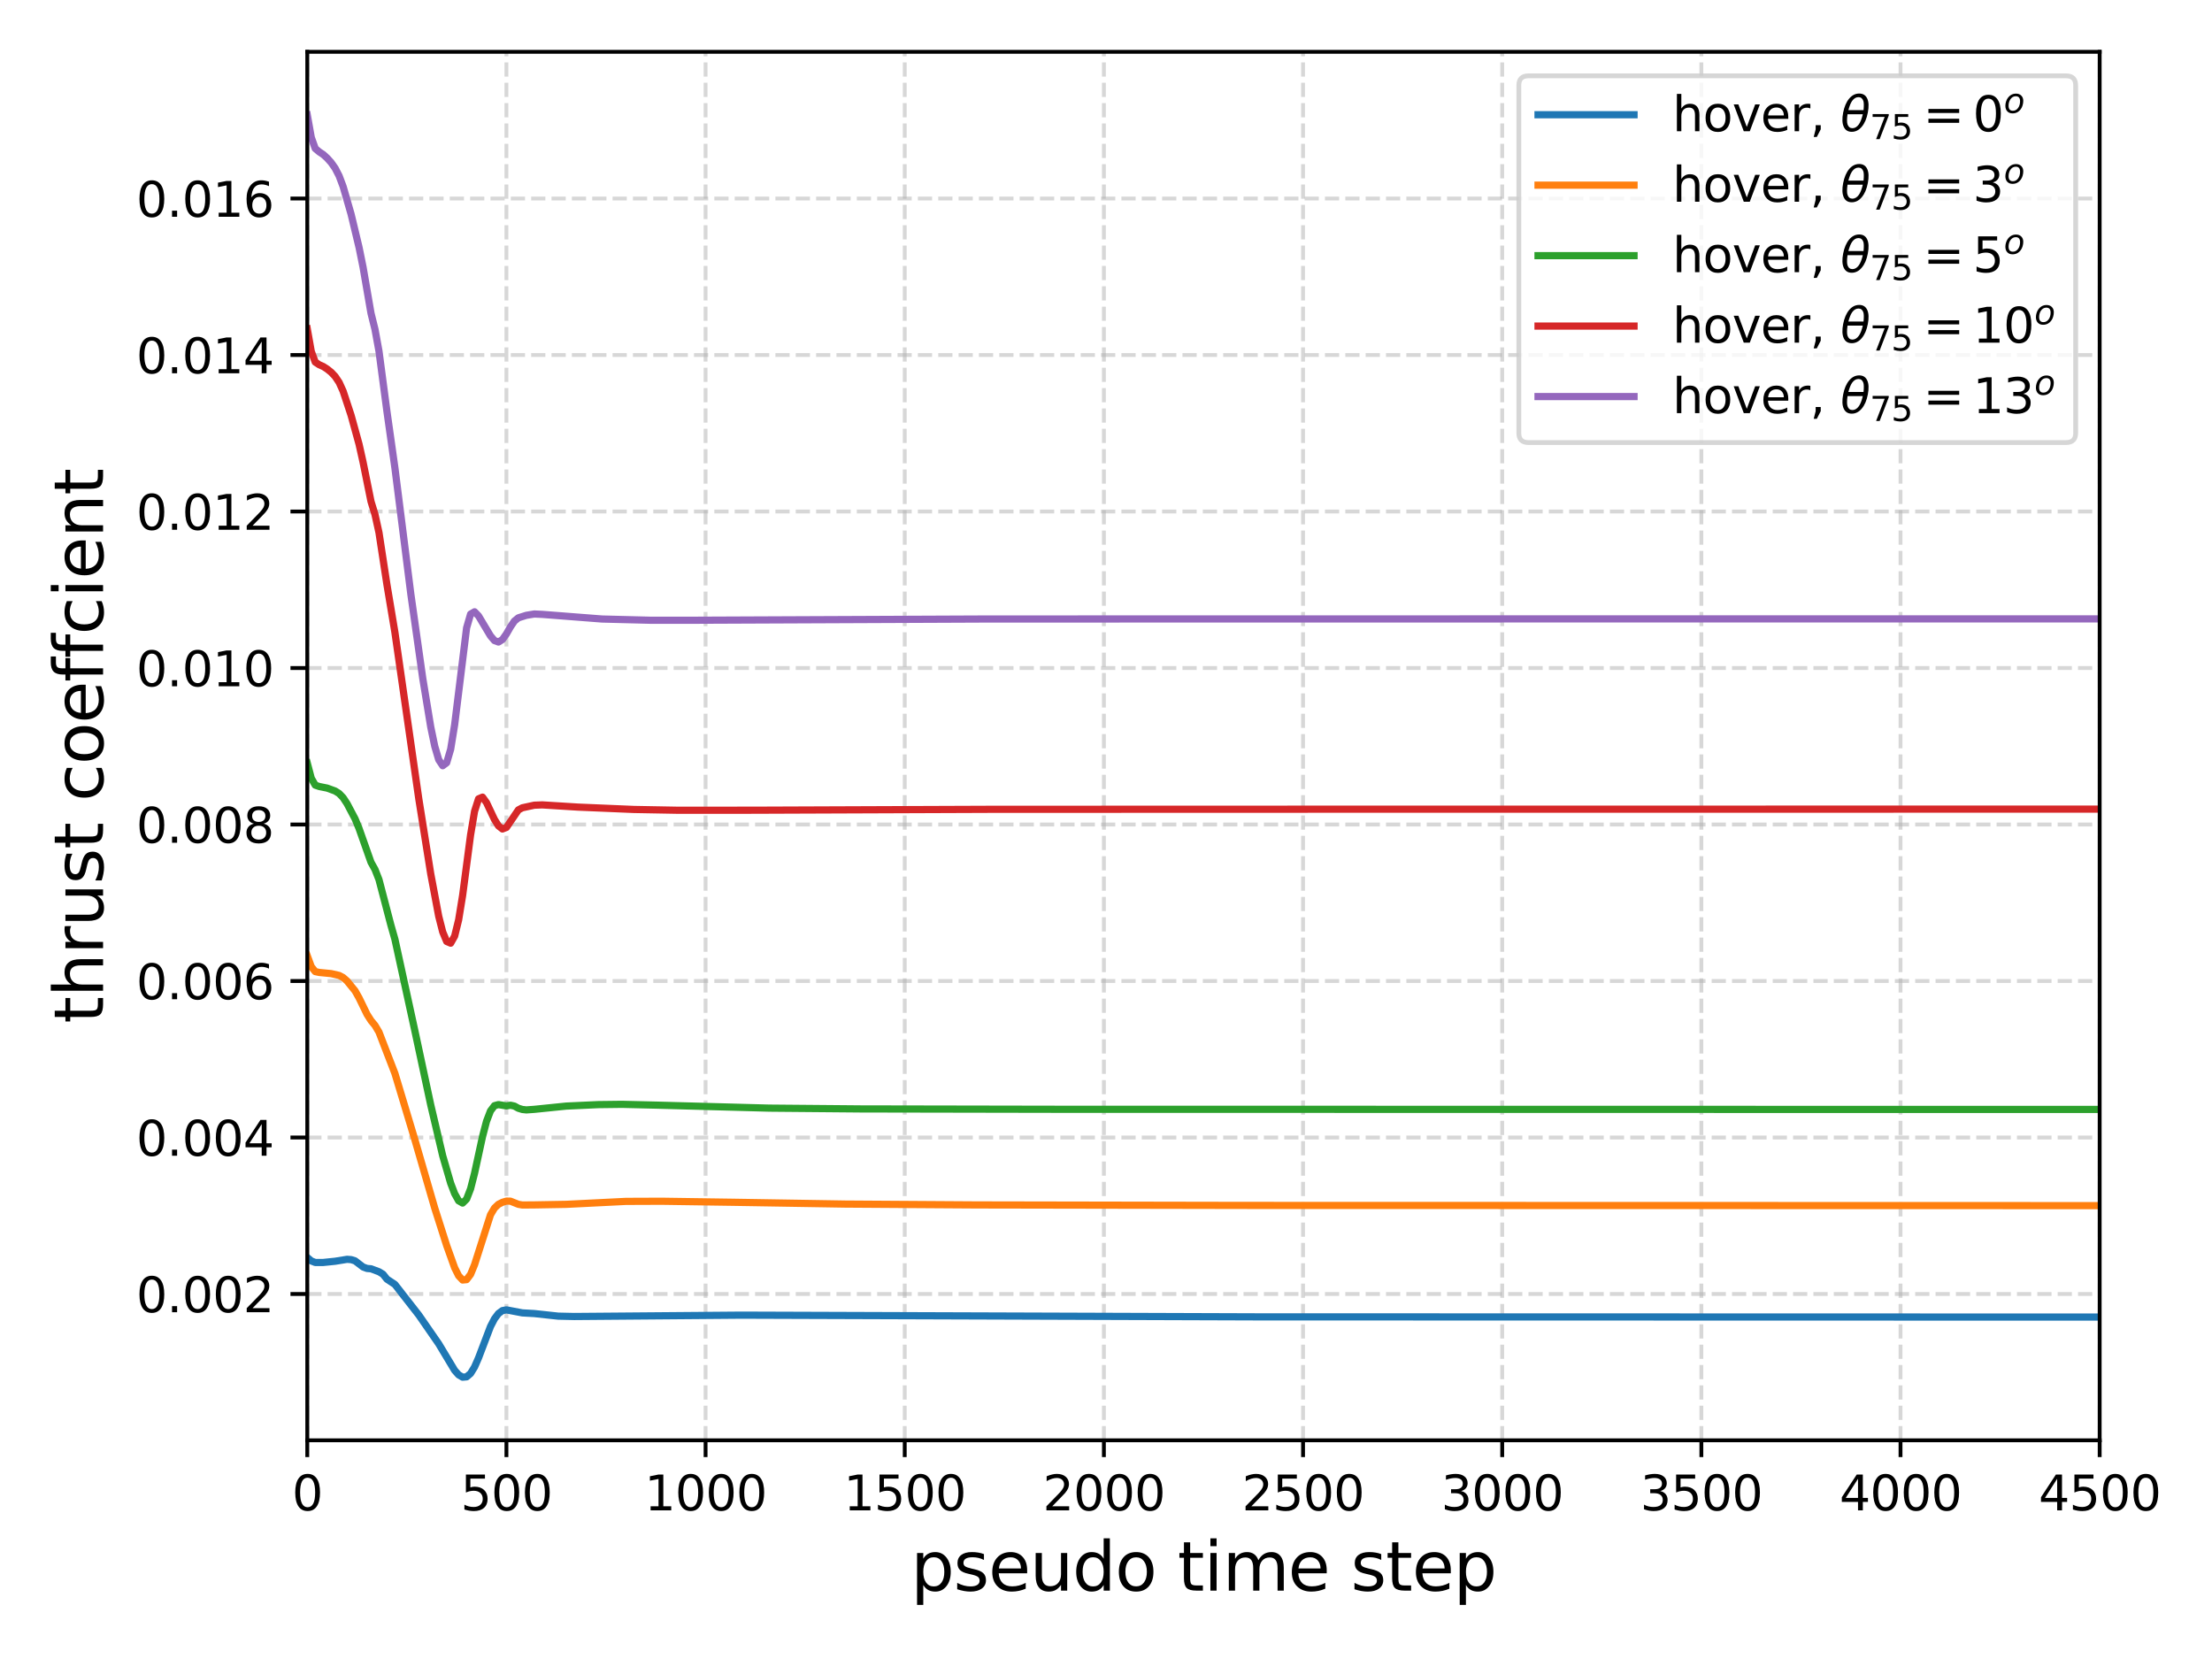 <?xml version="1.0" encoding="utf-8" standalone="no"?>
<!DOCTYPE svg PUBLIC "-//W3C//DTD SVG 1.1//EN"
  "http://www.w3.org/Graphics/SVG/1.1/DTD/svg11.dtd">
<svg xmlns:xlink="http://www.w3.org/1999/xlink" width="460.8pt" height="345.6pt" viewBox="0 0 460.8 345.6" xmlns="http://www.w3.org/2000/svg" version="1.1">
 <defs>
  <style type="text/css">*{stroke-linejoin: round; stroke-linecap: butt}</style>
 </defs>
 <g id="figure_1">
  <g id="patch_1">
   <path d="M 0 345.6 
L 460.8 345.6 
L 460.8 0 
L 0 0 
z
" style="fill: #ffffff"/>
  </g>
  <g id="axes_1">
   <g id="patch_2">
    <path d="M 64.01 300.04 
L 437.4 300.04 
L 437.4 10.8 
L 64.01 10.8 
z
" style="fill: #ffffff"/>
   </g>
   <g id="matplotlib.axis_1">
    <g id="xtick_1">
     <g id="line2d_1">
      <path d="M 64.01 300.04 
L 64.01 10.8 
" clip-path="url(#p380f196caa)" style="fill: none; stroke-dasharray: 2.96,1.28; stroke-dashoffset: 0; stroke: #b0b0b0; stroke-opacity: 0.5; stroke-width: 0.8"/>
     </g>
     <g id="line2d_2">
      <defs>
       <path id="me74e8b3a4f" d="M 0 0 
L 0 3.5 
" style="stroke: #000000; stroke-width: 0.8"/>
      </defs>
      <g>
       <use xlink:href="#me74e8b3a4f" x="64.01" y="300.04" style="stroke: #000000; stroke-width: 0.8"/>
      </g>
     </g>
     <g id="text_1">
      <!-- 0 -->
      <g transform="translate(60.829 314.638)scale(0.1 -0.1)">
       <defs>
        <path id="DejaVuSans-30" d="M 2034 4250 
Q 1547 4250 1301 3770 
Q 1056 3291 1056 2328 
Q 1056 1369 1301 889 
Q 1547 409 2034 409 
Q 2525 409 2770 889 
Q 3016 1369 3016 2328 
Q 3016 3291 2770 3770 
Q 2525 4250 2034 4250 
z
M 2034 4750 
Q 2819 4750 3233 4129 
Q 3647 3509 3647 2328 
Q 3647 1150 3233 529 
Q 2819 -91 2034 -91 
Q 1250 -91 836 529 
Q 422 1150 422 2328 
Q 422 3509 836 4129 
Q 1250 4750 2034 4750 
z
" transform="scale(0.016)"/>
       </defs>
       <use xlink:href="#DejaVuSans-30"/>
      </g>
     </g>
    </g>
    <g id="xtick_2">
     <g id="line2d_3">
      <path d="M 105.498 300.04 
L 105.498 10.8 
" clip-path="url(#p380f196caa)" style="fill: none; stroke-dasharray: 2.96,1.28; stroke-dashoffset: 0; stroke: #b0b0b0; stroke-opacity: 0.5; stroke-width: 0.8"/>
     </g>
     <g id="line2d_4">
      <g>
       <use xlink:href="#me74e8b3a4f" x="105.498" y="300.04" style="stroke: #000000; stroke-width: 0.8"/>
      </g>
     </g>
     <g id="text_2">
      <!-- 500 -->
      <g transform="translate(95.954 314.638)scale(0.1 -0.1)">
       <defs>
        <path id="DejaVuSans-35" d="M 691 4666 
L 3169 4666 
L 3169 4134 
L 1269 4134 
L 1269 2991 
Q 1406 3038 1543 3061 
Q 1681 3084 1819 3084 
Q 2600 3084 3056 2656 
Q 3513 2228 3513 1497 
Q 3513 744 3044 326 
Q 2575 -91 1722 -91 
Q 1428 -91 1123 -41 
Q 819 9 494 109 
L 494 744 
Q 775 591 1075 516 
Q 1375 441 1709 441 
Q 2250 441 2565 725 
Q 2881 1009 2881 1497 
Q 2881 1984 2565 2268 
Q 2250 2553 1709 2553 
Q 1456 2553 1204 2497 
Q 953 2441 691 2322 
L 691 4666 
z
" transform="scale(0.016)"/>
       </defs>
       <use xlink:href="#DejaVuSans-35"/>
       <use xlink:href="#DejaVuSans-30" x="63.623"/>
       <use xlink:href="#DejaVuSans-30" x="127.246"/>
      </g>
     </g>
    </g>
    <g id="xtick_3">
     <g id="line2d_5">
      <path d="M 146.986 300.04 
L 146.986 10.8 
" clip-path="url(#p380f196caa)" style="fill: none; stroke-dasharray: 2.96,1.28; stroke-dashoffset: 0; stroke: #b0b0b0; stroke-opacity: 0.5; stroke-width: 0.8"/>
     </g>
     <g id="line2d_6">
      <g>
       <use xlink:href="#me74e8b3a4f" x="146.986" y="300.04" style="stroke: #000000; stroke-width: 0.8"/>
      </g>
     </g>
     <g id="text_3">
      <!-- 1000 -->
      <g transform="translate(134.261 314.638)scale(0.1 -0.1)">
       <defs>
        <path id="DejaVuSans-31" d="M 794 531 
L 1825 531 
L 1825 4091 
L 703 3866 
L 703 4441 
L 1819 4666 
L 2450 4666 
L 2450 531 
L 3481 531 
L 3481 0 
L 794 0 
L 794 531 
z
" transform="scale(0.016)"/>
       </defs>
       <use xlink:href="#DejaVuSans-31"/>
       <use xlink:href="#DejaVuSans-30" x="63.623"/>
       <use xlink:href="#DejaVuSans-30" x="127.246"/>
       <use xlink:href="#DejaVuSans-30" x="190.869"/>
      </g>
     </g>
    </g>
    <g id="xtick_4">
     <g id="line2d_7">
      <path d="M 188.473 300.04 
L 188.473 10.8 
" clip-path="url(#p380f196caa)" style="fill: none; stroke-dasharray: 2.96,1.28; stroke-dashoffset: 0; stroke: #b0b0b0; stroke-opacity: 0.5; stroke-width: 0.8"/>
     </g>
     <g id="line2d_8">
      <g>
       <use xlink:href="#me74e8b3a4f" x="188.473" y="300.04" style="stroke: #000000; stroke-width: 0.8"/>
      </g>
     </g>
     <g id="text_4">
      <!-- 1500 -->
      <g transform="translate(175.748 314.638)scale(0.1 -0.1)">
       <use xlink:href="#DejaVuSans-31"/>
       <use xlink:href="#DejaVuSans-35" x="63.623"/>
       <use xlink:href="#DejaVuSans-30" x="127.246"/>
       <use xlink:href="#DejaVuSans-30" x="190.869"/>
      </g>
     </g>
    </g>
    <g id="xtick_5">
     <g id="line2d_9">
      <path d="M 229.961 300.04 
L 229.961 10.8 
" clip-path="url(#p380f196caa)" style="fill: none; stroke-dasharray: 2.96,1.28; stroke-dashoffset: 0; stroke: #b0b0b0; stroke-opacity: 0.5; stroke-width: 0.8"/>
     </g>
     <g id="line2d_10">
      <g>
       <use xlink:href="#me74e8b3a4f" x="229.961" y="300.04" style="stroke: #000000; stroke-width: 0.8"/>
      </g>
     </g>
     <g id="text_5">
      <!-- 2000 -->
      <g transform="translate(217.236 314.638)scale(0.1 -0.1)">
       <defs>
        <path id="DejaVuSans-32" d="M 1228 531 
L 3431 531 
L 3431 0 
L 469 0 
L 469 531 
Q 828 903 1448 1529 
Q 2069 2156 2228 2338 
Q 2531 2678 2651 2914 
Q 2772 3150 2772 3378 
Q 2772 3750 2511 3984 
Q 2250 4219 1831 4219 
Q 1534 4219 1204 4116 
Q 875 4013 500 3803 
L 500 4441 
Q 881 4594 1212 4672 
Q 1544 4750 1819 4750 
Q 2544 4750 2975 4387 
Q 3406 4025 3406 3419 
Q 3406 3131 3298 2873 
Q 3191 2616 2906 2266 
Q 2828 2175 2409 1742 
Q 1991 1309 1228 531 
z
" transform="scale(0.016)"/>
       </defs>
       <use xlink:href="#DejaVuSans-32"/>
       <use xlink:href="#DejaVuSans-30" x="63.623"/>
       <use xlink:href="#DejaVuSans-30" x="127.246"/>
       <use xlink:href="#DejaVuSans-30" x="190.869"/>
      </g>
     </g>
    </g>
    <g id="xtick_6">
     <g id="line2d_11">
      <path d="M 271.449 300.04 
L 271.449 10.8 
" clip-path="url(#p380f196caa)" style="fill: none; stroke-dasharray: 2.96,1.28; stroke-dashoffset: 0; stroke: #b0b0b0; stroke-opacity: 0.5; stroke-width: 0.8"/>
     </g>
     <g id="line2d_12">
      <g>
       <use xlink:href="#me74e8b3a4f" x="271.449" y="300.04" style="stroke: #000000; stroke-width: 0.8"/>
      </g>
     </g>
     <g id="text_6">
      <!-- 2500 -->
      <g transform="translate(258.724 314.638)scale(0.1 -0.1)">
       <use xlink:href="#DejaVuSans-32"/>
       <use xlink:href="#DejaVuSans-35" x="63.623"/>
       <use xlink:href="#DejaVuSans-30" x="127.246"/>
       <use xlink:href="#DejaVuSans-30" x="190.869"/>
      </g>
     </g>
    </g>
    <g id="xtick_7">
     <g id="line2d_13">
      <path d="M 312.937 300.04 
L 312.937 10.8 
" clip-path="url(#p380f196caa)" style="fill: none; stroke-dasharray: 2.96,1.28; stroke-dashoffset: 0; stroke: #b0b0b0; stroke-opacity: 0.5; stroke-width: 0.8"/>
     </g>
     <g id="line2d_14">
      <g>
       <use xlink:href="#me74e8b3a4f" x="312.937" y="300.04" style="stroke: #000000; stroke-width: 0.8"/>
      </g>
     </g>
     <g id="text_7">
      <!-- 3000 -->
      <g transform="translate(300.212 314.638)scale(0.1 -0.1)">
       <defs>
        <path id="DejaVuSans-33" d="M 2597 2516 
Q 3050 2419 3304 2112 
Q 3559 1806 3559 1356 
Q 3559 666 3084 287 
Q 2609 -91 1734 -91 
Q 1441 -91 1130 -33 
Q 819 25 488 141 
L 488 750 
Q 750 597 1062 519 
Q 1375 441 1716 441 
Q 2309 441 2620 675 
Q 2931 909 2931 1356 
Q 2931 1769 2642 2001 
Q 2353 2234 1838 2234 
L 1294 2234 
L 1294 2753 
L 1863 2753 
Q 2328 2753 2575 2939 
Q 2822 3125 2822 3475 
Q 2822 3834 2567 4026 
Q 2313 4219 1838 4219 
Q 1578 4219 1281 4162 
Q 984 4106 628 3988 
L 628 4550 
Q 988 4650 1302 4700 
Q 1616 4750 1894 4750 
Q 2613 4750 3031 4423 
Q 3450 4097 3450 3541 
Q 3450 3153 3228 2886 
Q 3006 2619 2597 2516 
z
" transform="scale(0.016)"/>
       </defs>
       <use xlink:href="#DejaVuSans-33"/>
       <use xlink:href="#DejaVuSans-30" x="63.623"/>
       <use xlink:href="#DejaVuSans-30" x="127.246"/>
       <use xlink:href="#DejaVuSans-30" x="190.869"/>
      </g>
     </g>
    </g>
    <g id="xtick_8">
     <g id="line2d_15">
      <path d="M 354.424 300.04 
L 354.424 10.8 
" clip-path="url(#p380f196caa)" style="fill: none; stroke-dasharray: 2.96,1.28; stroke-dashoffset: 0; stroke: #b0b0b0; stroke-opacity: 0.5; stroke-width: 0.8"/>
     </g>
     <g id="line2d_16">
      <g>
       <use xlink:href="#me74e8b3a4f" x="354.424" y="300.04" style="stroke: #000000; stroke-width: 0.8"/>
      </g>
     </g>
     <g id="text_8">
      <!-- 3500 -->
      <g transform="translate(341.699 314.638)scale(0.1 -0.1)">
       <use xlink:href="#DejaVuSans-33"/>
       <use xlink:href="#DejaVuSans-35" x="63.623"/>
       <use xlink:href="#DejaVuSans-30" x="127.246"/>
       <use xlink:href="#DejaVuSans-30" x="190.869"/>
      </g>
     </g>
    </g>
    <g id="xtick_9">
     <g id="line2d_17">
      <path d="M 395.912 300.04 
L 395.912 10.8 
" clip-path="url(#p380f196caa)" style="fill: none; stroke-dasharray: 2.96,1.28; stroke-dashoffset: 0; stroke: #b0b0b0; stroke-opacity: 0.5; stroke-width: 0.8"/>
     </g>
     <g id="line2d_18">
      <g>
       <use xlink:href="#me74e8b3a4f" x="395.912" y="300.04" style="stroke: #000000; stroke-width: 0.8"/>
      </g>
     </g>
     <g id="text_9">
      <!-- 4000 -->
      <g transform="translate(383.187 314.638)scale(0.1 -0.1)">
       <defs>
        <path id="DejaVuSans-34" d="M 2419 4116 
L 825 1625 
L 2419 1625 
L 2419 4116 
z
M 2253 4666 
L 3047 4666 
L 3047 1625 
L 3713 1625 
L 3713 1100 
L 3047 1100 
L 3047 0 
L 2419 0 
L 2419 1100 
L 313 1100 
L 313 1709 
L 2253 4666 
z
" transform="scale(0.016)"/>
       </defs>
       <use xlink:href="#DejaVuSans-34"/>
       <use xlink:href="#DejaVuSans-30" x="63.623"/>
       <use xlink:href="#DejaVuSans-30" x="127.246"/>
       <use xlink:href="#DejaVuSans-30" x="190.869"/>
      </g>
     </g>
    </g>
    <g id="xtick_10">
     <g id="line2d_19">
      <path d="M 437.4 300.04 
L 437.4 10.8 
" clip-path="url(#p380f196caa)" style="fill: none; stroke-dasharray: 2.96,1.28; stroke-dashoffset: 0; stroke: #b0b0b0; stroke-opacity: 0.5; stroke-width: 0.8"/>
     </g>
     <g id="line2d_20">
      <g>
       <use xlink:href="#me74e8b3a4f" x="437.4" y="300.04" style="stroke: #000000; stroke-width: 0.8"/>
      </g>
     </g>
     <g id="text_10">
      <!-- 4500 -->
      <g transform="translate(424.675 314.638)scale(0.1 -0.1)">
       <use xlink:href="#DejaVuSans-34"/>
       <use xlink:href="#DejaVuSans-35" x="63.623"/>
       <use xlink:href="#DejaVuSans-30" x="127.246"/>
       <use xlink:href="#DejaVuSans-30" x="190.869"/>
      </g>
     </g>
    </g>
    <g id="text_11">
     <!-- pseudo time step -->
     <g transform="translate(189.738 331.356)scale(0.14 -0.14)">
      <defs>
       <path id="DejaVuSans-70" d="M 1159 525 
L 1159 -1331 
L 581 -1331 
L 581 3500 
L 1159 3500 
L 1159 2969 
Q 1341 3281 1617 3432 
Q 1894 3584 2278 3584 
Q 2916 3584 3314 3078 
Q 3713 2572 3713 1747 
Q 3713 922 3314 415 
Q 2916 -91 2278 -91 
Q 1894 -91 1617 61 
Q 1341 213 1159 525 
z
M 3116 1747 
Q 3116 2381 2855 2742 
Q 2594 3103 2138 3103 
Q 1681 3103 1420 2742 
Q 1159 2381 1159 1747 
Q 1159 1113 1420 752 
Q 1681 391 2138 391 
Q 2594 391 2855 752 
Q 3116 1113 3116 1747 
z
" transform="scale(0.016)"/>
       <path id="DejaVuSans-73" d="M 2834 3397 
L 2834 2853 
Q 2591 2978 2328 3040 
Q 2066 3103 1784 3103 
Q 1356 3103 1142 2972 
Q 928 2841 928 2578 
Q 928 2378 1081 2264 
Q 1234 2150 1697 2047 
L 1894 2003 
Q 2506 1872 2764 1633 
Q 3022 1394 3022 966 
Q 3022 478 2636 193 
Q 2250 -91 1575 -91 
Q 1294 -91 989 -36 
Q 684 19 347 128 
L 347 722 
Q 666 556 975 473 
Q 1284 391 1588 391 
Q 1994 391 2212 530 
Q 2431 669 2431 922 
Q 2431 1156 2273 1281 
Q 2116 1406 1581 1522 
L 1381 1569 
Q 847 1681 609 1914 
Q 372 2147 372 2553 
Q 372 3047 722 3315 
Q 1072 3584 1716 3584 
Q 2034 3584 2315 3537 
Q 2597 3491 2834 3397 
z
" transform="scale(0.016)"/>
       <path id="DejaVuSans-65" d="M 3597 1894 
L 3597 1613 
L 953 1613 
Q 991 1019 1311 708 
Q 1631 397 2203 397 
Q 2534 397 2845 478 
Q 3156 559 3463 722 
L 3463 178 
Q 3153 47 2828 -22 
Q 2503 -91 2169 -91 
Q 1331 -91 842 396 
Q 353 884 353 1716 
Q 353 2575 817 3079 
Q 1281 3584 2069 3584 
Q 2775 3584 3186 3129 
Q 3597 2675 3597 1894 
z
M 3022 2063 
Q 3016 2534 2758 2815 
Q 2500 3097 2075 3097 
Q 1594 3097 1305 2825 
Q 1016 2553 972 2059 
L 3022 2063 
z
" transform="scale(0.016)"/>
       <path id="DejaVuSans-75" d="M 544 1381 
L 544 3500 
L 1119 3500 
L 1119 1403 
Q 1119 906 1312 657 
Q 1506 409 1894 409 
Q 2359 409 2629 706 
Q 2900 1003 2900 1516 
L 2900 3500 
L 3475 3500 
L 3475 0 
L 2900 0 
L 2900 538 
Q 2691 219 2414 64 
Q 2138 -91 1772 -91 
Q 1169 -91 856 284 
Q 544 659 544 1381 
z
M 1991 3584 
L 1991 3584 
z
" transform="scale(0.016)"/>
       <path id="DejaVuSans-64" d="M 2906 2969 
L 2906 4863 
L 3481 4863 
L 3481 0 
L 2906 0 
L 2906 525 
Q 2725 213 2448 61 
Q 2172 -91 1784 -91 
Q 1150 -91 751 415 
Q 353 922 353 1747 
Q 353 2572 751 3078 
Q 1150 3584 1784 3584 
Q 2172 3584 2448 3432 
Q 2725 3281 2906 2969 
z
M 947 1747 
Q 947 1113 1208 752 
Q 1469 391 1925 391 
Q 2381 391 2643 752 
Q 2906 1113 2906 1747 
Q 2906 2381 2643 2742 
Q 2381 3103 1925 3103 
Q 1469 3103 1208 2742 
Q 947 2381 947 1747 
z
" transform="scale(0.016)"/>
       <path id="DejaVuSans-6f" d="M 1959 3097 
Q 1497 3097 1228 2736 
Q 959 2375 959 1747 
Q 959 1119 1226 758 
Q 1494 397 1959 397 
Q 2419 397 2687 759 
Q 2956 1122 2956 1747 
Q 2956 2369 2687 2733 
Q 2419 3097 1959 3097 
z
M 1959 3584 
Q 2709 3584 3137 3096 
Q 3566 2609 3566 1747 
Q 3566 888 3137 398 
Q 2709 -91 1959 -91 
Q 1206 -91 779 398 
Q 353 888 353 1747 
Q 353 2609 779 3096 
Q 1206 3584 1959 3584 
z
" transform="scale(0.016)"/>
       <path id="DejaVuSans-20" transform="scale(0.016)"/>
       <path id="DejaVuSans-74" d="M 1172 4494 
L 1172 3500 
L 2356 3500 
L 2356 3053 
L 1172 3053 
L 1172 1153 
Q 1172 725 1289 603 
Q 1406 481 1766 481 
L 2356 481 
L 2356 0 
L 1766 0 
Q 1100 0 847 248 
Q 594 497 594 1153 
L 594 3053 
L 172 3053 
L 172 3500 
L 594 3500 
L 594 4494 
L 1172 4494 
z
" transform="scale(0.016)"/>
       <path id="DejaVuSans-69" d="M 603 3500 
L 1178 3500 
L 1178 0 
L 603 0 
L 603 3500 
z
M 603 4863 
L 1178 4863 
L 1178 4134 
L 603 4134 
L 603 4863 
z
" transform="scale(0.016)"/>
       <path id="DejaVuSans-6d" d="M 3328 2828 
Q 3544 3216 3844 3400 
Q 4144 3584 4550 3584 
Q 5097 3584 5394 3201 
Q 5691 2819 5691 2113 
L 5691 0 
L 5113 0 
L 5113 2094 
Q 5113 2597 4934 2840 
Q 4756 3084 4391 3084 
Q 3944 3084 3684 2787 
Q 3425 2491 3425 1978 
L 3425 0 
L 2847 0 
L 2847 2094 
Q 2847 2600 2669 2842 
Q 2491 3084 2119 3084 
Q 1678 3084 1418 2786 
Q 1159 2488 1159 1978 
L 1159 0 
L 581 0 
L 581 3500 
L 1159 3500 
L 1159 2956 
Q 1356 3278 1631 3431 
Q 1906 3584 2284 3584 
Q 2666 3584 2933 3390 
Q 3200 3197 3328 2828 
z
" transform="scale(0.016)"/>
      </defs>
      <use xlink:href="#DejaVuSans-70"/>
      <use xlink:href="#DejaVuSans-73" x="63.477"/>
      <use xlink:href="#DejaVuSans-65" x="115.576"/>
      <use xlink:href="#DejaVuSans-75" x="177.1"/>
      <use xlink:href="#DejaVuSans-64" x="240.479"/>
      <use xlink:href="#DejaVuSans-6f" x="303.955"/>
      <use xlink:href="#DejaVuSans-20" x="365.137"/>
      <use xlink:href="#DejaVuSans-74" x="396.924"/>
      <use xlink:href="#DejaVuSans-69" x="436.133"/>
      <use xlink:href="#DejaVuSans-6d" x="463.916"/>
      <use xlink:href="#DejaVuSans-65" x="561.328"/>
      <use xlink:href="#DejaVuSans-20" x="622.852"/>
      <use xlink:href="#DejaVuSans-73" x="654.639"/>
      <use xlink:href="#DejaVuSans-74" x="706.738"/>
      <use xlink:href="#DejaVuSans-65" x="745.947"/>
      <use xlink:href="#DejaVuSans-70" x="807.471"/>
     </g>
    </g>
   </g>
   <g id="matplotlib.axis_2">
    <g id="ytick_1">
     <g id="line2d_21">
      <path d="M 64.01 269.562 
L 437.4 269.562 
" clip-path="url(#p380f196caa)" style="fill: none; stroke-dasharray: 2.96,1.28; stroke-dashoffset: 0; stroke: #b0b0b0; stroke-opacity: 0.5; stroke-width: 0.8"/>
     </g>
     <g id="line2d_22">
      <defs>
       <path id="md6b61c6dd1" d="M 0 0 
L -3.5 0 
" style="stroke: #000000; stroke-width: 0.8"/>
      </defs>
      <g>
       <use xlink:href="#md6b61c6dd1" x="64.01" y="269.562" style="stroke: #000000; stroke-width: 0.8"/>
      </g>
     </g>
     <g id="text_12">
      <!-- 0.002 -->
      <g transform="translate(28.382 273.361)scale(0.1 -0.1)">
       <defs>
        <path id="DejaVuSans-2e" d="M 684 794 
L 1344 794 
L 1344 0 
L 684 0 
L 684 794 
z
" transform="scale(0.016)"/>
       </defs>
       <use xlink:href="#DejaVuSans-30"/>
       <use xlink:href="#DejaVuSans-2e" x="63.623"/>
       <use xlink:href="#DejaVuSans-30" x="95.41"/>
       <use xlink:href="#DejaVuSans-30" x="159.033"/>
       <use xlink:href="#DejaVuSans-32" x="222.656"/>
      </g>
     </g>
    </g>
    <g id="ytick_2">
     <g id="line2d_23">
      <path d="M 64.01 236.962 
L 437.4 236.962 
" clip-path="url(#p380f196caa)" style="fill: none; stroke-dasharray: 2.96,1.28; stroke-dashoffset: 0; stroke: #b0b0b0; stroke-opacity: 0.5; stroke-width: 0.8"/>
     </g>
     <g id="line2d_24">
      <g>
       <use xlink:href="#md6b61c6dd1" x="64.01" y="236.962" style="stroke: #000000; stroke-width: 0.8"/>
      </g>
     </g>
     <g id="text_13">
      <!-- 0.004 -->
      <g transform="translate(28.382 240.761)scale(0.1 -0.1)">
       <use xlink:href="#DejaVuSans-30"/>
       <use xlink:href="#DejaVuSans-2e" x="63.623"/>
       <use xlink:href="#DejaVuSans-30" x="95.41"/>
       <use xlink:href="#DejaVuSans-30" x="159.033"/>
       <use xlink:href="#DejaVuSans-34" x="222.656"/>
      </g>
     </g>
    </g>
    <g id="ytick_3">
     <g id="line2d_25">
      <path d="M 64.01 204.361 
L 437.4 204.361 
" clip-path="url(#p380f196caa)" style="fill: none; stroke-dasharray: 2.96,1.28; stroke-dashoffset: 0; stroke: #b0b0b0; stroke-opacity: 0.5; stroke-width: 0.8"/>
     </g>
     <g id="line2d_26">
      <g>
       <use xlink:href="#md6b61c6dd1" x="64.01" y="204.361" style="stroke: #000000; stroke-width: 0.8"/>
      </g>
     </g>
     <g id="text_14">
      <!-- 0.006 -->
      <g transform="translate(28.382 208.161)scale(0.1 -0.1)">
       <defs>
        <path id="DejaVuSans-36" d="M 2113 2584 
Q 1688 2584 1439 2293 
Q 1191 2003 1191 1497 
Q 1191 994 1439 701 
Q 1688 409 2113 409 
Q 2538 409 2786 701 
Q 3034 994 3034 1497 
Q 3034 2003 2786 2293 
Q 2538 2584 2113 2584 
z
M 3366 4563 
L 3366 3988 
Q 3128 4100 2886 4159 
Q 2644 4219 2406 4219 
Q 1781 4219 1451 3797 
Q 1122 3375 1075 2522 
Q 1259 2794 1537 2939 
Q 1816 3084 2150 3084 
Q 2853 3084 3261 2657 
Q 3669 2231 3669 1497 
Q 3669 778 3244 343 
Q 2819 -91 2113 -91 
Q 1303 -91 875 529 
Q 447 1150 447 2328 
Q 447 3434 972 4092 
Q 1497 4750 2381 4750 
Q 2619 4750 2861 4703 
Q 3103 4656 3366 4563 
z
" transform="scale(0.016)"/>
       </defs>
       <use xlink:href="#DejaVuSans-30"/>
       <use xlink:href="#DejaVuSans-2e" x="63.623"/>
       <use xlink:href="#DejaVuSans-30" x="95.41"/>
       <use xlink:href="#DejaVuSans-30" x="159.033"/>
       <use xlink:href="#DejaVuSans-36" x="222.656"/>
      </g>
     </g>
    </g>
    <g id="ytick_4">
     <g id="line2d_27">
      <path d="M 64.01 171.761 
L 437.4 171.761 
" clip-path="url(#p380f196caa)" style="fill: none; stroke-dasharray: 2.96,1.28; stroke-dashoffset: 0; stroke: #b0b0b0; stroke-opacity: 0.5; stroke-width: 0.8"/>
     </g>
     <g id="line2d_28">
      <g>
       <use xlink:href="#md6b61c6dd1" x="64.01" y="171.761" style="stroke: #000000; stroke-width: 0.8"/>
      </g>
     </g>
     <g id="text_15">
      <!-- 0.008 -->
      <g transform="translate(28.382 175.56)scale(0.1 -0.1)">
       <defs>
        <path id="DejaVuSans-38" d="M 2034 2216 
Q 1584 2216 1326 1975 
Q 1069 1734 1069 1313 
Q 1069 891 1326 650 
Q 1584 409 2034 409 
Q 2484 409 2743 651 
Q 3003 894 3003 1313 
Q 3003 1734 2745 1975 
Q 2488 2216 2034 2216 
z
M 1403 2484 
Q 997 2584 770 2862 
Q 544 3141 544 3541 
Q 544 4100 942 4425 
Q 1341 4750 2034 4750 
Q 2731 4750 3128 4425 
Q 3525 4100 3525 3541 
Q 3525 3141 3298 2862 
Q 3072 2584 2669 2484 
Q 3125 2378 3379 2068 
Q 3634 1759 3634 1313 
Q 3634 634 3220 271 
Q 2806 -91 2034 -91 
Q 1263 -91 848 271 
Q 434 634 434 1313 
Q 434 1759 690 2068 
Q 947 2378 1403 2484 
z
M 1172 3481 
Q 1172 3119 1398 2916 
Q 1625 2713 2034 2713 
Q 2441 2713 2670 2916 
Q 2900 3119 2900 3481 
Q 2900 3844 2670 4047 
Q 2441 4250 2034 4250 
Q 1625 4250 1398 4047 
Q 1172 3844 1172 3481 
z
" transform="scale(0.016)"/>
       </defs>
       <use xlink:href="#DejaVuSans-30"/>
       <use xlink:href="#DejaVuSans-2e" x="63.623"/>
       <use xlink:href="#DejaVuSans-30" x="95.41"/>
       <use xlink:href="#DejaVuSans-30" x="159.033"/>
       <use xlink:href="#DejaVuSans-38" x="222.656"/>
      </g>
     </g>
    </g>
    <g id="ytick_5">
     <g id="line2d_29">
      <path d="M 64.01 139.161 
L 437.4 139.161 
" clip-path="url(#p380f196caa)" style="fill: none; stroke-dasharray: 2.96,1.28; stroke-dashoffset: 0; stroke: #b0b0b0; stroke-opacity: 0.5; stroke-width: 0.8"/>
     </g>
     <g id="line2d_30">
      <g>
       <use xlink:href="#md6b61c6dd1" x="64.01" y="139.161" style="stroke: #000000; stroke-width: 0.8"/>
      </g>
     </g>
     <g id="text_16">
      <!-- 0.010 -->
      <g transform="translate(28.382 142.96)scale(0.1 -0.1)">
       <use xlink:href="#DejaVuSans-30"/>
       <use xlink:href="#DejaVuSans-2e" x="63.623"/>
       <use xlink:href="#DejaVuSans-30" x="95.41"/>
       <use xlink:href="#DejaVuSans-31" x="159.033"/>
       <use xlink:href="#DejaVuSans-30" x="222.656"/>
      </g>
     </g>
    </g>
    <g id="ytick_6">
     <g id="line2d_31">
      <path d="M 64.01 106.56 
L 437.4 106.56 
" clip-path="url(#p380f196caa)" style="fill: none; stroke-dasharray: 2.96,1.28; stroke-dashoffset: 0; stroke: #b0b0b0; stroke-opacity: 0.5; stroke-width: 0.8"/>
     </g>
     <g id="line2d_32">
      <g>
       <use xlink:href="#md6b61c6dd1" x="64.01" y="106.56" style="stroke: #000000; stroke-width: 0.8"/>
      </g>
     </g>
     <g id="text_17">
      <!-- 0.012 -->
      <g transform="translate(28.382 110.36)scale(0.1 -0.1)">
       <use xlink:href="#DejaVuSans-30"/>
       <use xlink:href="#DejaVuSans-2e" x="63.623"/>
       <use xlink:href="#DejaVuSans-30" x="95.41"/>
       <use xlink:href="#DejaVuSans-31" x="159.033"/>
       <use xlink:href="#DejaVuSans-32" x="222.656"/>
      </g>
     </g>
    </g>
    <g id="ytick_7">
     <g id="line2d_33">
      <path d="M 64.01 73.96 
L 437.4 73.96 
" clip-path="url(#p380f196caa)" style="fill: none; stroke-dasharray: 2.96,1.28; stroke-dashoffset: 0; stroke: #b0b0b0; stroke-opacity: 0.5; stroke-width: 0.8"/>
     </g>
     <g id="line2d_34">
      <g>
       <use xlink:href="#md6b61c6dd1" x="64.01" y="73.96" style="stroke: #000000; stroke-width: 0.8"/>
      </g>
     </g>
     <g id="text_18">
      <!-- 0.014 -->
      <g transform="translate(28.382 77.759)scale(0.1 -0.1)">
       <use xlink:href="#DejaVuSans-30"/>
       <use xlink:href="#DejaVuSans-2e" x="63.623"/>
       <use xlink:href="#DejaVuSans-30" x="95.41"/>
       <use xlink:href="#DejaVuSans-31" x="159.033"/>
       <use xlink:href="#DejaVuSans-34" x="222.656"/>
      </g>
     </g>
    </g>
    <g id="ytick_8">
     <g id="line2d_35">
      <path d="M 64.01 41.36 
L 437.4 41.36 
" clip-path="url(#p380f196caa)" style="fill: none; stroke-dasharray: 2.96,1.28; stroke-dashoffset: 0; stroke: #b0b0b0; stroke-opacity: 0.5; stroke-width: 0.8"/>
     </g>
     <g id="line2d_36">
      <g>
       <use xlink:href="#md6b61c6dd1" x="64.01" y="41.36" style="stroke: #000000; stroke-width: 0.8"/>
      </g>
     </g>
     <g id="text_19">
      <!-- 0.016 -->
      <g transform="translate(28.382 45.159)scale(0.1 -0.1)">
       <use xlink:href="#DejaVuSans-30"/>
       <use xlink:href="#DejaVuSans-2e" x="63.623"/>
       <use xlink:href="#DejaVuSans-30" x="95.41"/>
       <use xlink:href="#DejaVuSans-31" x="159.033"/>
       <use xlink:href="#DejaVuSans-36" x="222.656"/>
      </g>
     </g>
    </g>
    <g id="text_20">
     <!-- thrust coeffcient -->
     <g transform="translate(21.47 213.179)rotate(-90)scale(0.14 -0.14)">
      <defs>
       <path id="DejaVuSans-68" d="M 3513 2113 
L 3513 0 
L 2938 0 
L 2938 2094 
Q 2938 2591 2744 2837 
Q 2550 3084 2163 3084 
Q 1697 3084 1428 2787 
Q 1159 2491 1159 1978 
L 1159 0 
L 581 0 
L 581 4863 
L 1159 4863 
L 1159 2956 
Q 1366 3272 1645 3428 
Q 1925 3584 2291 3584 
Q 2894 3584 3203 3211 
Q 3513 2838 3513 2113 
z
" transform="scale(0.016)"/>
       <path id="DejaVuSans-72" d="M 2631 2963 
Q 2534 3019 2420 3045 
Q 2306 3072 2169 3072 
Q 1681 3072 1420 2755 
Q 1159 2438 1159 1844 
L 1159 0 
L 581 0 
L 581 3500 
L 1159 3500 
L 1159 2956 
Q 1341 3275 1631 3429 
Q 1922 3584 2338 3584 
Q 2397 3584 2469 3576 
Q 2541 3569 2628 3553 
L 2631 2963 
z
" transform="scale(0.016)"/>
       <path id="DejaVuSans-63" d="M 3122 3366 
L 3122 2828 
Q 2878 2963 2633 3030 
Q 2388 3097 2138 3097 
Q 1578 3097 1268 2742 
Q 959 2388 959 1747 
Q 959 1106 1268 751 
Q 1578 397 2138 397 
Q 2388 397 2633 464 
Q 2878 531 3122 666 
L 3122 134 
Q 2881 22 2623 -34 
Q 2366 -91 2075 -91 
Q 1284 -91 818 406 
Q 353 903 353 1747 
Q 353 2603 823 3093 
Q 1294 3584 2113 3584 
Q 2378 3584 2631 3529 
Q 2884 3475 3122 3366 
z
" transform="scale(0.016)"/>
       <path id="DejaVuSans-66" d="M 2375 4863 
L 2375 4384 
L 1825 4384 
Q 1516 4384 1395 4259 
Q 1275 4134 1275 3809 
L 1275 3500 
L 2222 3500 
L 2222 3053 
L 1275 3053 
L 1275 0 
L 697 0 
L 697 3053 
L 147 3053 
L 147 3500 
L 697 3500 
L 697 3744 
Q 697 4328 969 4595 
Q 1241 4863 1831 4863 
L 2375 4863 
z
" transform="scale(0.016)"/>
       <path id="DejaVuSans-6e" d="M 3513 2113 
L 3513 0 
L 2938 0 
L 2938 2094 
Q 2938 2591 2744 2837 
Q 2550 3084 2163 3084 
Q 1697 3084 1428 2787 
Q 1159 2491 1159 1978 
L 1159 0 
L 581 0 
L 581 3500 
L 1159 3500 
L 1159 2956 
Q 1366 3272 1645 3428 
Q 1925 3584 2291 3584 
Q 2894 3584 3203 3211 
Q 3513 2838 3513 2113 
z
" transform="scale(0.016)"/>
      </defs>
      <use xlink:href="#DejaVuSans-74"/>
      <use xlink:href="#DejaVuSans-68" x="39.209"/>
      <use xlink:href="#DejaVuSans-72" x="102.588"/>
      <use xlink:href="#DejaVuSans-75" x="143.701"/>
      <use xlink:href="#DejaVuSans-73" x="207.08"/>
      <use xlink:href="#DejaVuSans-74" x="259.18"/>
      <use xlink:href="#DejaVuSans-20" x="298.389"/>
      <use xlink:href="#DejaVuSans-63" x="330.176"/>
      <use xlink:href="#DejaVuSans-6f" x="385.156"/>
      <use xlink:href="#DejaVuSans-65" x="446.338"/>
      <use xlink:href="#DejaVuSans-66" x="507.861"/>
      <use xlink:href="#DejaVuSans-66" x="543.066"/>
      <use xlink:href="#DejaVuSans-63" x="578.271"/>
      <use xlink:href="#DejaVuSans-69" x="633.252"/>
      <use xlink:href="#DejaVuSans-65" x="661.035"/>
      <use xlink:href="#DejaVuSans-6e" x="722.559"/>
      <use xlink:href="#DejaVuSans-74" x="785.938"/>
     </g>
    </g>
   </g>
   <g id="line2d_37">
    <path d="M 64.01 261.962 
L 64.84 262.671 
L 65.67 262.997 
L 67.329 262.996 
L 69.818 262.74 
L 72.308 262.338 
L 73.137 262.401 
L 73.967 262.659 
L 75.627 263.933 
L 76.456 264.241 
L 77.286 264.31 
L 78.946 264.93 
L 79.775 265.434 
L 80.605 266.473 
L 82.265 267.57 
L 87.243 273.948 
L 91.392 279.941 
L 94.711 285.468 
L 95.541 286.403 
L 96.37 286.893 
L 97.2 286.821 
L 98.03 286.114 
L 98.86 284.765 
L 99.689 282.869 
L 102.179 276.335 
L 103.009 274.735 
L 103.838 273.631 
L 104.668 273.022 
L 105.498 272.868 
L 108.817 273.498 
L 111.306 273.637 
L 116.285 274.177 
L 119.604 274.251 
L 154.453 273.969 
L 262.322 274.327 
L 461.8 274.376 
L 461.8 274.376 
" clip-path="url(#p380f196caa)" style="fill: none; stroke: #1f77b4; stroke-width: 1.5; stroke-linecap: square"/>
   </g>
   <g id="line2d_38">
    <path d="M 64.01 199.108 
L 64.84 201.365 
L 65.67 202.4 
L 66.499 202.578 
L 68.989 202.822 
L 70.648 203.199 
L 71.478 203.637 
L 72.308 204.37 
L 73.967 206.412 
L 74.797 207.878 
L 76.456 211.294 
L 77.286 212.603 
L 78.116 213.602 
L 78.946 215.003 
L 82.265 223.611 
L 86.413 237.378 
L 90.562 251.667 
L 93.051 259.473 
L 94.711 264.099 
L 95.541 265.766 
L 96.37 266.65 
L 97.2 266.571 
L 98.03 265.475 
L 98.86 263.455 
L 102.179 253.066 
L 103.009 251.662 
L 103.838 250.875 
L 104.668 250.461 
L 105.498 250.211 
L 106.328 250.222 
L 107.987 250.879 
L 108.817 251.022 
L 111.306 251.004 
L 117.944 250.887 
L 130.39 250.27 
L 137.858 250.242 
L 152.794 250.455 
L 176.027 250.829 
L 203.409 251.008 
L 259.832 251.111 
L 456.816 251.157 
L 456.816 251.157 
" clip-path="url(#p380f196caa)" style="fill: none; stroke: #ff7f0e; stroke-width: 1.5; stroke-linecap: square"/>
   </g>
   <g id="line2d_39">
    <path d="M 64.01 158.956 
L 64.84 162.103 
L 65.67 163.559 
L 66.499 163.842 
L 68.159 164.176 
L 69.818 164.781 
L 70.648 165.306 
L 71.478 166.169 
L 72.308 167.434 
L 73.967 170.576 
L 74.797 172.589 
L 77.286 179.632 
L 78.116 181.116 
L 78.946 183.234 
L 81.435 192.736 
L 82.265 195.655 
L 86.413 214.685 
L 89.732 230.179 
L 92.222 240.766 
L 93.881 246.475 
L 94.711 248.653 
L 95.541 250.146 
L 96.37 250.619 
L 97.2 249.799 
L 98.03 247.647 
L 98.86 244.401 
L 100.519 236.761 
L 101.349 233.59 
L 102.179 231.42 
L 103.009 230.33 
L 103.838 230.106 
L 105.498 230.384 
L 106.328 230.235 
L 107.157 230.415 
L 107.987 230.871 
L 108.817 231.122 
L 109.647 231.214 
L 111.306 231.096 
L 117.944 230.419 
L 124.582 230.112 
L 129.561 230.051 
L 137.028 230.226 
L 160.262 230.844 
L 179.346 231.01 
L 220.834 231.085 
L 461.8 231.122 
L 461.8 231.122 
" clip-path="url(#p380f196caa)" style="fill: none; stroke: #2ca02c; stroke-width: 1.5; stroke-linecap: square"/>
   </g>
   <g id="line2d_40">
    <path d="M 64.01 68.519 
L 64.84 73.192 
L 65.67 75.432 
L 66.499 75.979 
L 67.329 76.345 
L 68.159 76.879 
L 68.989 77.547 
L 69.818 78.418 
L 70.648 79.663 
L 71.478 81.489 
L 73.137 86.511 
L 74.797 92.538 
L 75.627 96.253 
L 77.286 104.466 
L 78.116 107.171 
L 78.946 110.945 
L 80.605 121.776 
L 82.265 131.721 
L 87.243 166.424 
L 89.732 182.044 
L 91.392 190.881 
L 92.222 194.14 
L 93.051 196.129 
L 93.881 196.482 
L 94.711 195.009 
L 95.541 191.631 
L 96.37 186.537 
L 98.03 173.923 
L 98.86 169.001 
L 99.689 166.413 
L 100.519 166.058 
L 101.349 167.202 
L 103.009 170.717 
L 103.838 172.041 
L 104.668 172.693 
L 105.498 172.373 
L 107.987 168.716 
L 108.817 168.275 
L 111.306 167.736 
L 112.966 167.672 
L 120.433 168.136 
L 132.05 168.624 
L 141.177 168.788 
L 156.943 168.781 
L 206.728 168.593 
L 295.512 168.565 
L 438.23 168.558 
L 438.23 168.558 
" clip-path="url(#p380f196caa)" style="fill: none; stroke: #d62728; stroke-width: 1.5; stroke-linecap: square"/>
   </g>
   <g id="line2d_41">
    <path d="M 64.01 23.947 
L 64.84 28.605 
L 65.67 30.938 
L 66.499 31.633 
L 67.329 32.184 
L 68.159 32.938 
L 68.989 33.865 
L 69.818 35.043 
L 70.648 36.653 
L 71.478 38.86 
L 73.137 44.609 
L 74.797 51.536 
L 75.627 55.641 
L 77.286 65.256 
L 78.116 68.6 
L 78.946 73.15 
L 80.605 85.697 
L 82.265 97.462 
L 85.584 123.754 
L 88.073 141.349 
L 89.732 151.442 
L 90.562 155.444 
L 91.392 158.266 
L 92.222 159.515 
L 93.051 158.894 
L 93.881 156.08 
L 94.711 150.965 
L 97.2 130.801 
L 98.03 127.93 
L 98.86 127.445 
L 99.689 128.313 
L 102.179 132.469 
L 103.009 133.444 
L 103.838 133.745 
L 104.668 133.23 
L 105.498 132.053 
L 106.328 130.6 
L 107.157 129.38 
L 107.987 128.704 
L 109.647 128.18 
L 111.306 127.907 
L 112.966 127.984 
L 125.412 128.952 
L 135.369 129.203 
L 145.326 129.203 
L 205.898 128.948 
L 327.043 128.929 
L 438.23 128.924 
L 438.23 128.924 
" clip-path="url(#p380f196caa)" style="fill: none; stroke: #9467bd; stroke-width: 1.5; stroke-linecap: square"/>
   </g>
   <g id="patch_3">
    <path d="M 64.01 300.04 
L 64.01 10.8 
" style="fill: none; stroke: #000000; stroke-width: 0.8; stroke-linejoin: miter; stroke-linecap: square"/>
   </g>
   <g id="patch_4">
    <path d="M 437.4 300.04 
L 437.4 10.8 
" style="fill: none; stroke: #000000; stroke-width: 0.8; stroke-linejoin: miter; stroke-linecap: square"/>
   </g>
   <g id="patch_5">
    <path d="M 64.01 300.04 
L 437.4 300.04 
" style="fill: none; stroke: #000000; stroke-width: 0.8; stroke-linejoin: miter; stroke-linecap: square"/>
   </g>
   <g id="patch_6">
    <path d="M 64.01 10.8 
L 437.4 10.8 
" style="fill: none; stroke: #000000; stroke-width: 0.8; stroke-linejoin: miter; stroke-linecap: square"/>
   </g>
   <g id="legend_1">
    <g id="patch_7">
     <path d="M 318.4 92.191 
L 430.4 92.191 
Q 432.4 92.191 432.4 90.191 
L 432.4 17.8 
Q 432.4 15.8 430.4 15.8 
L 318.4 15.8 
Q 316.4 15.8 316.4 17.8 
L 316.4 90.191 
Q 316.4 92.191 318.4 92.191 
z
" style="fill: #ffffff; opacity: 0.8; stroke: #cccccc; stroke-linejoin: miter"/>
    </g>
    <g id="line2d_42">
     <path d="M 320.4 23.898 
L 330.4 23.898 
L 340.4 23.898 
" style="fill: none; stroke: #1f77b4; stroke-width: 1.5; stroke-linecap: square"/>
    </g>
    <g id="text_21">
     <!-- hover, $\theta_{75}=0^o$ -->
     <g transform="translate(348.4 27.398)scale(0.1 -0.1)">
      <defs>
       <path id="DejaVuSans-76" d="M 191 3500 
L 800 3500 
L 1894 563 
L 2988 3500 
L 3597 3500 
L 2284 0 
L 1503 0 
L 191 3500 
z
" transform="scale(0.016)"/>
       <path id="DejaVuSans-2c" d="M 750 794 
L 1409 794 
L 1409 256 
L 897 -744 
L 494 -744 
L 750 256 
L 750 794 
z
" transform="scale(0.016)"/>
       <path id="DejaVuSans-Oblique-3b8" d="M 2913 2219 
L 925 2219 
Q 791 1284 928 888 
Q 1100 400 1566 400 
Q 2034 400 2391 891 
Q 2703 1322 2913 2219 
z
M 3009 2750 
Q 3094 3638 2984 3950 
Q 2813 4444 2353 4444 
Q 1875 4444 1525 3956 
Q 1250 3563 1034 2750 
L 3009 2750 
z
M 2444 4913 
Q 3194 4913 3494 4250 
Q 3794 3591 3566 2422 
Q 3341 1256 2781 594 
Q 2225 -72 1475 -72 
Q 722 -72 425 594 
Q 128 1256 353 2422 
Q 581 3591 1134 4250 
Q 1691 4913 2444 4913 
z
" transform="scale(0.016)"/>
       <path id="DejaVuSans-37" d="M 525 4666 
L 3525 4666 
L 3525 4397 
L 1831 0 
L 1172 0 
L 2766 4134 
L 525 4134 
L 525 4666 
z
" transform="scale(0.016)"/>
       <path id="DejaVuSans-3d" d="M 678 2906 
L 4684 2906 
L 4684 2381 
L 678 2381 
L 678 2906 
z
M 678 1631 
L 4684 1631 
L 4684 1100 
L 678 1100 
L 678 1631 
z
" transform="scale(0.016)"/>
       <path id="DejaVuSans-Oblique-6f" d="M 1625 -91 
Q 1009 -91 651 289 
Q 294 669 294 1325 
Q 294 1706 417 2101 
Q 541 2497 738 2766 
Q 1047 3184 1428 3384 
Q 1809 3584 2291 3584 
Q 2888 3584 3255 3212 
Q 3622 2841 3622 2241 
Q 3622 1825 3500 1412 
Q 3378 1000 3181 728 
Q 2875 309 2494 109 
Q 2113 -91 1625 -91 
z
M 891 1344 
Q 891 869 1089 633 
Q 1288 397 1691 397 
Q 2269 397 2648 901 
Q 3028 1406 3028 2181 
Q 3028 2634 2825 2865 
Q 2622 3097 2228 3097 
Q 1903 3097 1650 2945 
Q 1397 2794 1197 2484 
Q 1050 2253 970 1956 
Q 891 1659 891 1344 
z
" transform="scale(0.016)"/>
      </defs>
      <use xlink:href="#DejaVuSans-68" transform="translate(0 0.519)"/>
      <use xlink:href="#DejaVuSans-6f" transform="translate(63.379 0.519)"/>
      <use xlink:href="#DejaVuSans-76" transform="translate(124.561 0.519)"/>
      <use xlink:href="#DejaVuSans-65" transform="translate(183.74 0.519)"/>
      <use xlink:href="#DejaVuSans-72" transform="translate(245.264 0.519)"/>
      <use xlink:href="#DejaVuSans-2c" transform="translate(286.377 0.519)"/>
      <use xlink:href="#DejaVuSans-20" transform="translate(318.164 0.519)"/>
      <use xlink:href="#DejaVuSans-Oblique-3b8" transform="translate(349.951 0.519)"/>
      <use xlink:href="#DejaVuSans-37" transform="translate(411.133 -15.887)scale(0.7)"/>
      <use xlink:href="#DejaVuSans-35" transform="translate(455.669 -15.887)scale(0.7)"/>
      <use xlink:href="#DejaVuSans-3d" transform="translate(522.422 0.519)"/>
      <use xlink:href="#DejaVuSans-30" transform="translate(625.693 0.519)"/>
      <use xlink:href="#DejaVuSans-Oblique-6f" transform="translate(690.273 38.8)scale(0.7)"/>
     </g>
    </g>
    <g id="line2d_43">
     <path d="M 320.4 38.577 
L 330.4 38.577 
L 340.4 38.577 
" style="fill: none; stroke: #ff7f0e; stroke-width: 1.5; stroke-linecap: square"/>
    </g>
    <g id="text_22">
     <!-- hover, $\theta_{75}=3^o$ -->
     <g transform="translate(348.4 42.077)scale(0.1 -0.1)">
      <use xlink:href="#DejaVuSans-68" transform="translate(0 0.519)"/>
      <use xlink:href="#DejaVuSans-6f" transform="translate(63.379 0.519)"/>
      <use xlink:href="#DejaVuSans-76" transform="translate(124.561 0.519)"/>
      <use xlink:href="#DejaVuSans-65" transform="translate(183.74 0.519)"/>
      <use xlink:href="#DejaVuSans-72" transform="translate(245.264 0.519)"/>
      <use xlink:href="#DejaVuSans-2c" transform="translate(286.377 0.519)"/>
      <use xlink:href="#DejaVuSans-20" transform="translate(318.164 0.519)"/>
      <use xlink:href="#DejaVuSans-Oblique-3b8" transform="translate(349.951 0.519)"/>
      <use xlink:href="#DejaVuSans-37" transform="translate(411.133 -15.887)scale(0.7)"/>
      <use xlink:href="#DejaVuSans-35" transform="translate(455.669 -15.887)scale(0.7)"/>
      <use xlink:href="#DejaVuSans-3d" transform="translate(522.422 0.519)"/>
      <use xlink:href="#DejaVuSans-33" transform="translate(625.693 0.519)"/>
      <use xlink:href="#DejaVuSans-Oblique-6f" transform="translate(690.273 38.8)scale(0.7)"/>
     </g>
    </g>
    <g id="line2d_44">
     <path d="M 320.4 53.255 
L 330.4 53.255 
L 340.4 53.255 
" style="fill: none; stroke: #2ca02c; stroke-width: 1.5; stroke-linecap: square"/>
    </g>
    <g id="text_23">
     <!-- hover, $\theta_{75}=5^o$ -->
     <g transform="translate(348.4 56.755)scale(0.1 -0.1)">
      <use xlink:href="#DejaVuSans-68" transform="translate(0 0.519)"/>
      <use xlink:href="#DejaVuSans-6f" transform="translate(63.379 0.519)"/>
      <use xlink:href="#DejaVuSans-76" transform="translate(124.561 0.519)"/>
      <use xlink:href="#DejaVuSans-65" transform="translate(183.74 0.519)"/>
      <use xlink:href="#DejaVuSans-72" transform="translate(245.264 0.519)"/>
      <use xlink:href="#DejaVuSans-2c" transform="translate(286.377 0.519)"/>
      <use xlink:href="#DejaVuSans-20" transform="translate(318.164 0.519)"/>
      <use xlink:href="#DejaVuSans-Oblique-3b8" transform="translate(349.951 0.519)"/>
      <use xlink:href="#DejaVuSans-37" transform="translate(411.133 -15.887)scale(0.7)"/>
      <use xlink:href="#DejaVuSans-35" transform="translate(455.669 -15.887)scale(0.7)"/>
      <use xlink:href="#DejaVuSans-3d" transform="translate(522.422 0.519)"/>
      <use xlink:href="#DejaVuSans-35" transform="translate(625.693 0.519)"/>
      <use xlink:href="#DejaVuSans-Oblique-6f" transform="translate(690.273 38.8)scale(0.7)"/>
     </g>
    </g>
    <g id="line2d_45">
     <path d="M 320.4 67.933 
L 330.4 67.933 
L 340.4 67.933 
" style="fill: none; stroke: #d62728; stroke-width: 1.5; stroke-linecap: square"/>
    </g>
    <g id="text_24">
     <!-- hover, $\theta_{75}=10^o$ -->
     <g transform="translate(348.4 71.433)scale(0.1 -0.1)">
      <use xlink:href="#DejaVuSans-68" transform="translate(0 0.519)"/>
      <use xlink:href="#DejaVuSans-6f" transform="translate(63.379 0.519)"/>
      <use xlink:href="#DejaVuSans-76" transform="translate(124.561 0.519)"/>
      <use xlink:href="#DejaVuSans-65" transform="translate(183.74 0.519)"/>
      <use xlink:href="#DejaVuSans-72" transform="translate(245.264 0.519)"/>
      <use xlink:href="#DejaVuSans-2c" transform="translate(286.377 0.519)"/>
      <use xlink:href="#DejaVuSans-20" transform="translate(318.164 0.519)"/>
      <use xlink:href="#DejaVuSans-Oblique-3b8" transform="translate(349.951 0.519)"/>
      <use xlink:href="#DejaVuSans-37" transform="translate(411.133 -15.887)scale(0.7)"/>
      <use xlink:href="#DejaVuSans-35" transform="translate(455.669 -15.887)scale(0.7)"/>
      <use xlink:href="#DejaVuSans-3d" transform="translate(522.422 0.519)"/>
      <use xlink:href="#DejaVuSans-31" transform="translate(625.693 0.519)"/>
      <use xlink:href="#DejaVuSans-30" transform="translate(689.316 0.519)"/>
      <use xlink:href="#DejaVuSans-Oblique-6f" transform="translate(753.896 38.8)scale(0.7)"/>
     </g>
    </g>
    <g id="line2d_46">
     <path d="M 320.4 82.611 
L 330.4 82.611 
L 340.4 82.611 
" style="fill: none; stroke: #9467bd; stroke-width: 1.5; stroke-linecap: square"/>
    </g>
    <g id="text_25">
     <!-- hover, $\theta_{75}=13^o$ -->
     <g transform="translate(348.4 86.111)scale(0.1 -0.1)">
      <use xlink:href="#DejaVuSans-68" transform="translate(0 0.519)"/>
      <use xlink:href="#DejaVuSans-6f" transform="translate(63.379 0.519)"/>
      <use xlink:href="#DejaVuSans-76" transform="translate(124.561 0.519)"/>
      <use xlink:href="#DejaVuSans-65" transform="translate(183.74 0.519)"/>
      <use xlink:href="#DejaVuSans-72" transform="translate(245.264 0.519)"/>
      <use xlink:href="#DejaVuSans-2c" transform="translate(286.377 0.519)"/>
      <use xlink:href="#DejaVuSans-20" transform="translate(318.164 0.519)"/>
      <use xlink:href="#DejaVuSans-Oblique-3b8" transform="translate(349.951 0.519)"/>
      <use xlink:href="#DejaVuSans-37" transform="translate(411.133 -15.887)scale(0.7)"/>
      <use xlink:href="#DejaVuSans-35" transform="translate(455.669 -15.887)scale(0.7)"/>
      <use xlink:href="#DejaVuSans-3d" transform="translate(522.422 0.519)"/>
      <use xlink:href="#DejaVuSans-31" transform="translate(625.693 0.519)"/>
      <use xlink:href="#DejaVuSans-33" transform="translate(689.316 0.519)"/>
      <use xlink:href="#DejaVuSans-Oblique-6f" transform="translate(753.896 38.8)scale(0.7)"/>
     </g>
    </g>
   </g>
  </g>
 </g>
 <defs>
  <clipPath id="p380f196caa">
   <rect x="64.01" y="10.8" width="373.39" height="289.24"/>
  </clipPath>
 </defs>
</svg>
